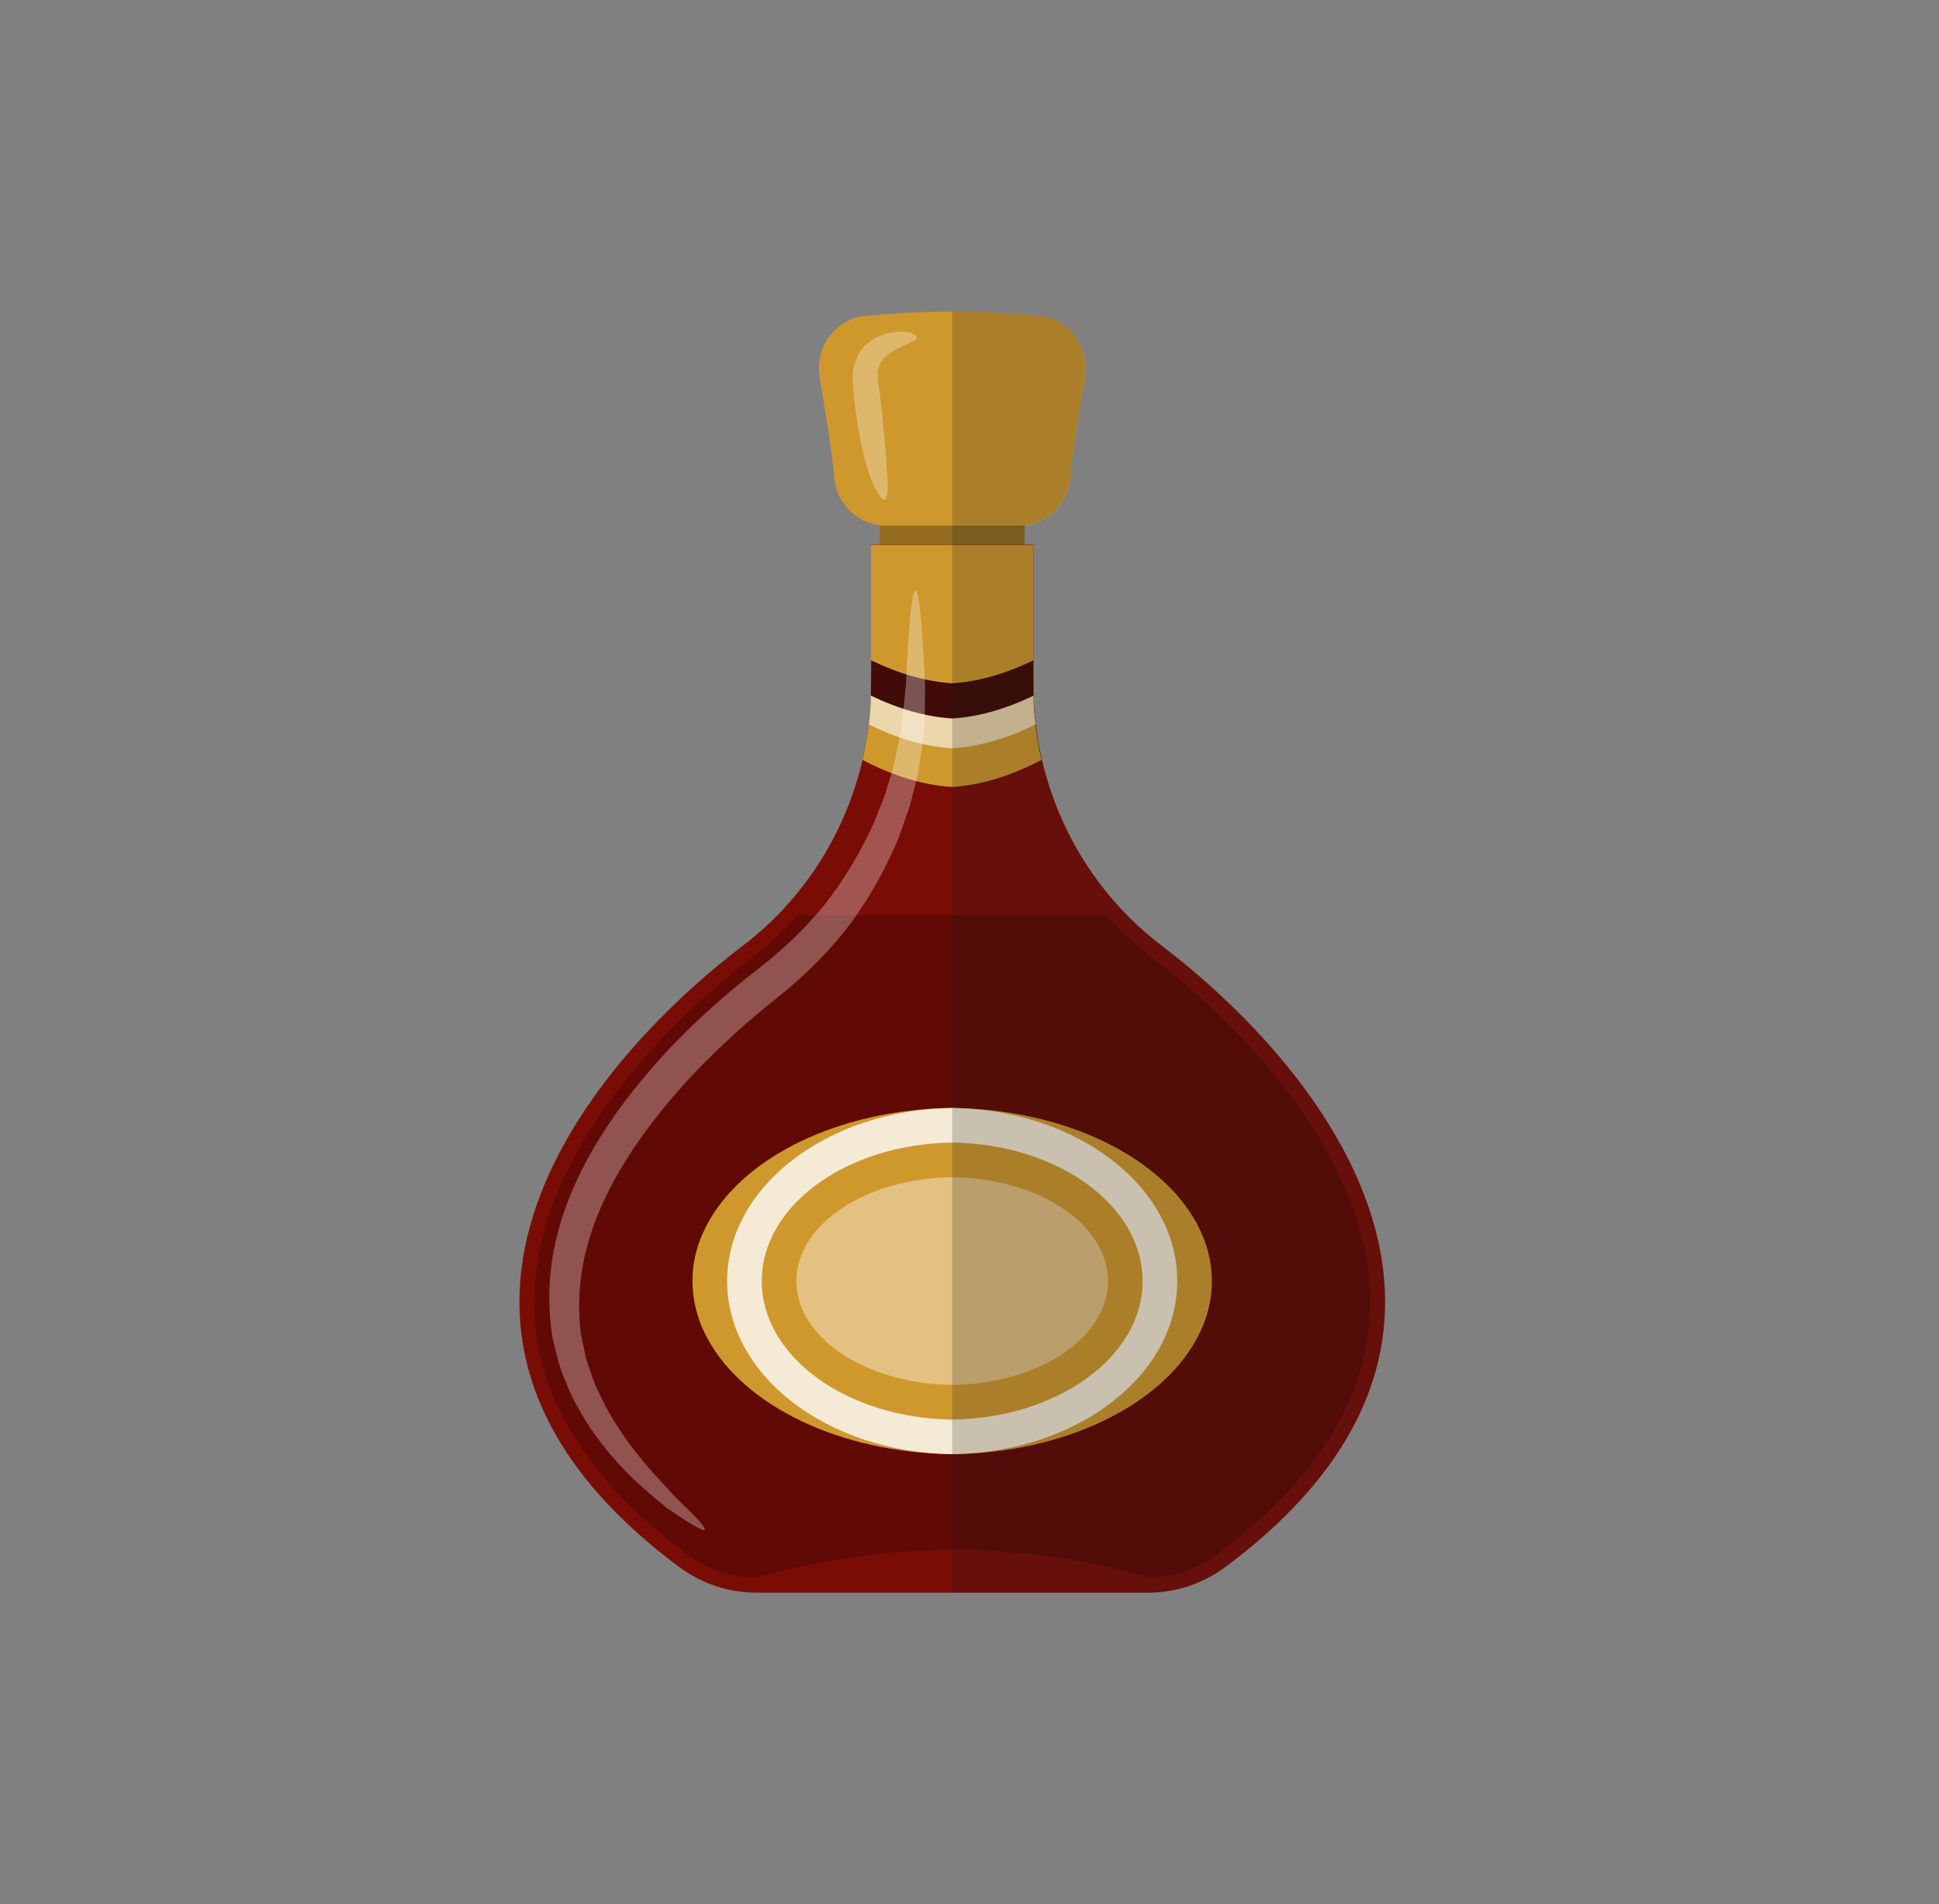 <svg width="56" height="55" viewBox="0 0 56 55" fill="none" xmlns="http://www.w3.org/2000/svg">
<rect x="0" y="0" width="56" height="55" fill="#808080" stroke="none"/>
<g clip-path="url(#clip0_2010_1740)">
<path d="M29.593 14.615H25.407V16.073H29.593V14.615Z" fill="#946D20"/>
<path d="M21.847 46C21.038 46 20.255 45.737 19.599 45.247C10.652 38.568 16.699 30.934 21.473 27.299C23.214 25.971 24.419 24.066 24.913 21.942C25.075 21.241 25.16 20.514 25.16 19.779V15.727H29.844V19.779C29.844 20.514 29.929 21.241 30.091 21.942C30.585 24.066 31.79 25.971 33.532 27.299C38.305 30.934 44.352 38.568 35.405 45.247C34.75 45.737 33.966 46 33.157 46H21.847Z" fill="#7A0C06"/>
<path d="M33.276 27.653C32.799 27.29 32.365 26.882 31.965 26.44H23.035C22.635 26.882 22.201 27.29 21.724 27.653C20.242 28.783 15.405 32.839 15.426 37.639C15.439 40.271 16.925 42.715 19.846 44.896C20.433 45.334 21.123 45.566 21.843 45.566C25.824 44.471 29.584 44.52 33.153 45.566C33.873 45.566 34.566 45.334 35.15 44.896C38.071 42.715 39.561 40.276 39.57 37.639C39.591 32.839 34.754 28.783 33.272 27.653H33.276Z" fill="#610A05"/>
<path d="M25.569 15.18C24.811 15.18 24.176 14.593 24.1 13.818C24.006 12.841 23.831 11.869 23.669 10.896C23.525 10.029 24.125 9.21 24.973 9.127C25.811 9.044 26.659 9 27.502 9C28.345 9 29.188 9.044 30.031 9.127C30.883 9.21 31.479 10.034 31.334 10.896C31.172 11.869 30.998 12.841 30.904 13.818C30.832 14.593 30.193 15.18 29.435 15.18H25.569Z" fill="#CF982D"/>
<path d="M27.502 22.73C26.676 22.678 25.812 22.419 24.913 21.951C24.99 21.614 25.049 21.268 25.092 20.922C25.126 20.65 25.147 20.374 25.151 20.098C25.156 20.046 25.16 19.989 25.156 19.936C25.156 19.888 25.156 19.835 25.156 19.787V15.736H29.84V19.787C29.84 19.835 29.84 19.888 29.84 19.936C29.84 19.989 29.84 20.046 29.84 20.098C29.84 20.374 29.865 20.65 29.899 20.922C29.942 21.268 30.002 21.614 30.078 21.951C29.18 22.419 28.315 22.678 27.489 22.73H27.502Z" fill="#CF982D"/>
<path opacity="0.6" d="M27.502 21.614C26.731 21.565 25.926 21.338 25.092 20.922C25.126 20.65 25.147 20.374 25.151 20.098C25.156 20.046 25.16 19.989 25.156 19.936C25.969 20.33 26.753 20.554 27.502 20.602C28.251 20.554 29.035 20.33 29.848 19.936C29.848 19.989 29.848 20.046 29.848 20.098C29.848 20.374 29.874 20.65 29.908 20.922C29.073 21.338 28.268 21.565 27.498 21.614H27.502Z" fill="white"/>
<path d="M27.502 20.751C26.748 20.703 25.965 20.484 25.151 20.09C25.156 20.037 25.16 19.073 25.16 19.073C25.969 19.463 26.753 19.687 27.502 19.735C28.251 19.687 29.035 19.463 29.844 19.073C29.844 19.073 29.844 20.037 29.852 20.09C29.039 20.484 28.256 20.703 27.502 20.751Z" fill="#400B08"/>
<path d="M27.5 42C24.253 41.961 21.505 40.6 20.457 38.702C20.161 38.173 20 37.597 20 37C20 36.403 20.146 35.888 20.415 35.38C21.428 33.439 24.207 32.039 27.5 32C30.793 32.039 33.572 33.439 34.586 35.38C34.854 35.888 35 36.431 35 37C35 37.597 34.839 38.173 34.543 38.702C33.495 40.6 30.747 41.961 27.5 42Z" fill="#CF982D"/>
<path opacity="0.8" d="M27.5 42C23.897 41.95 21 39.733 21 37C21 34.267 23.901 32.05 27.5 32C31.103 32.05 34 34.267 34 37C34 39.733 31.099 41.95 27.5 42Z" fill="white"/>
<path d="M27.5 41C24.453 40.961 22 39.184 22 37C22 34.816 24.453 33.039 27.5 33C30.547 33.039 33 34.816 33 37C33 39.184 30.547 40.961 27.5 41Z" fill="#CF982D"/>
<path opacity="0.4" d="M27.5 40C25.008 39.971 23 38.639 23 37C23 35.361 25.008 34.029 27.5 34C29.992 34.029 32 35.361 32 37C32 38.639 29.992 39.971 27.5 40Z" fill="white"/>
<path opacity="0.3" d="M26.438 17.041C26.506 17.041 26.574 17.492 26.634 18.307C26.663 18.714 26.693 19.213 26.719 19.796C26.706 20.392 26.727 21.075 26.591 21.82C26.561 22.008 26.544 22.201 26.502 22.393C26.455 22.586 26.404 22.783 26.352 22.98C26.306 23.182 26.246 23.383 26.169 23.584C26.097 23.786 26.024 23.992 25.952 24.202C25.607 25.021 25.16 25.866 24.568 26.668C23.972 27.461 23.214 28.214 22.384 28.866C21.596 29.493 20.817 30.198 20.076 30.969C18.615 32.519 17.423 34.24 16.959 35.997C16.72 36.868 16.678 37.727 16.776 38.515C16.857 38.905 16.916 39.286 17.061 39.632C17.163 39.991 17.338 40.311 17.491 40.617C18.147 41.844 18.977 42.658 19.509 43.245C20.084 43.793 20.395 44.121 20.353 44.182C20.314 44.239 19.927 44.016 19.258 43.552C18.632 43.039 17.691 42.282 16.886 40.99C16.695 40.661 16.486 40.319 16.346 39.921C16.163 39.54 16.073 39.106 15.962 38.66C15.809 37.753 15.826 36.75 16.073 35.751C16.558 33.741 17.832 31.884 19.369 30.25C20.148 29.436 20.966 28.709 21.8 28.061C22.601 27.447 23.278 26.799 23.853 26.081C24.415 25.358 24.849 24.601 25.198 23.86C25.275 23.672 25.352 23.484 25.424 23.3C25.505 23.116 25.569 22.936 25.62 22.748C25.675 22.564 25.731 22.384 25.786 22.209C25.833 22.03 25.863 21.855 25.897 21.684C26.071 20.996 26.097 20.357 26.161 19.796C26.191 19.218 26.216 18.719 26.246 18.311C26.306 17.497 26.369 17.046 26.442 17.046L26.438 17.041Z" fill="white"/>
<path opacity="0.3" d="M26.471 9.74C26.48 9.854 26.156 9.928 25.773 10.152C25.59 10.266 25.415 10.423 25.373 10.629C25.339 10.726 25.347 10.857 25.36 10.993C25.386 11.177 25.407 11.365 25.432 11.562C25.475 11.956 25.517 12.324 25.543 12.666C25.573 13.003 25.603 13.305 25.611 13.564C25.658 14.063 25.654 14.396 25.552 14.431C25.458 14.466 25.279 14.181 25.092 13.669C25.015 13.415 24.93 13.108 24.858 12.767C24.794 12.425 24.73 12.048 24.687 11.654C24.666 11.457 24.645 11.269 24.628 11.072C24.619 10.839 24.628 10.599 24.726 10.375C24.815 10.156 24.964 9.977 25.122 9.863C25.275 9.745 25.437 9.683 25.577 9.639C26.148 9.499 26.476 9.639 26.476 9.731L26.471 9.74Z" fill="white"/>
<path opacity="0.2" d="M33.532 27.299C31.79 25.971 30.585 24.066 30.091 21.942C30.053 21.771 30.019 21.596 29.985 21.421C29.976 21.377 29.972 21.329 29.964 21.285C29.942 21.154 29.921 21.018 29.904 20.882C29.904 20.865 29.904 20.852 29.9 20.834C29.883 20.689 29.87 20.545 29.861 20.4C29.857 20.313 29.853 20.225 29.849 20.138C29.849 20.094 29.849 20.05 29.849 20.011C29.849 19.774 29.84 19.073 29.84 19.073V15.727H29.593V15.162C30.274 15.084 30.832 14.536 30.9 13.818C30.994 12.841 31.169 11.869 31.33 10.896C31.475 10.029 30.875 9.21 30.027 9.127C29.189 9.044 28.341 9 27.498 9V46H33.153C33.962 46 34.745 45.737 35.401 45.247C44.348 38.568 38.301 30.934 33.528 27.299H33.532Z" fill="#1D1D1B"/>
</g>
<defs>
<clipPath id="clip0_2010_1740">
<rect width="26" height="37" fill="white" transform="translate(15 9)"/>
</clipPath>
</defs>
</svg>
